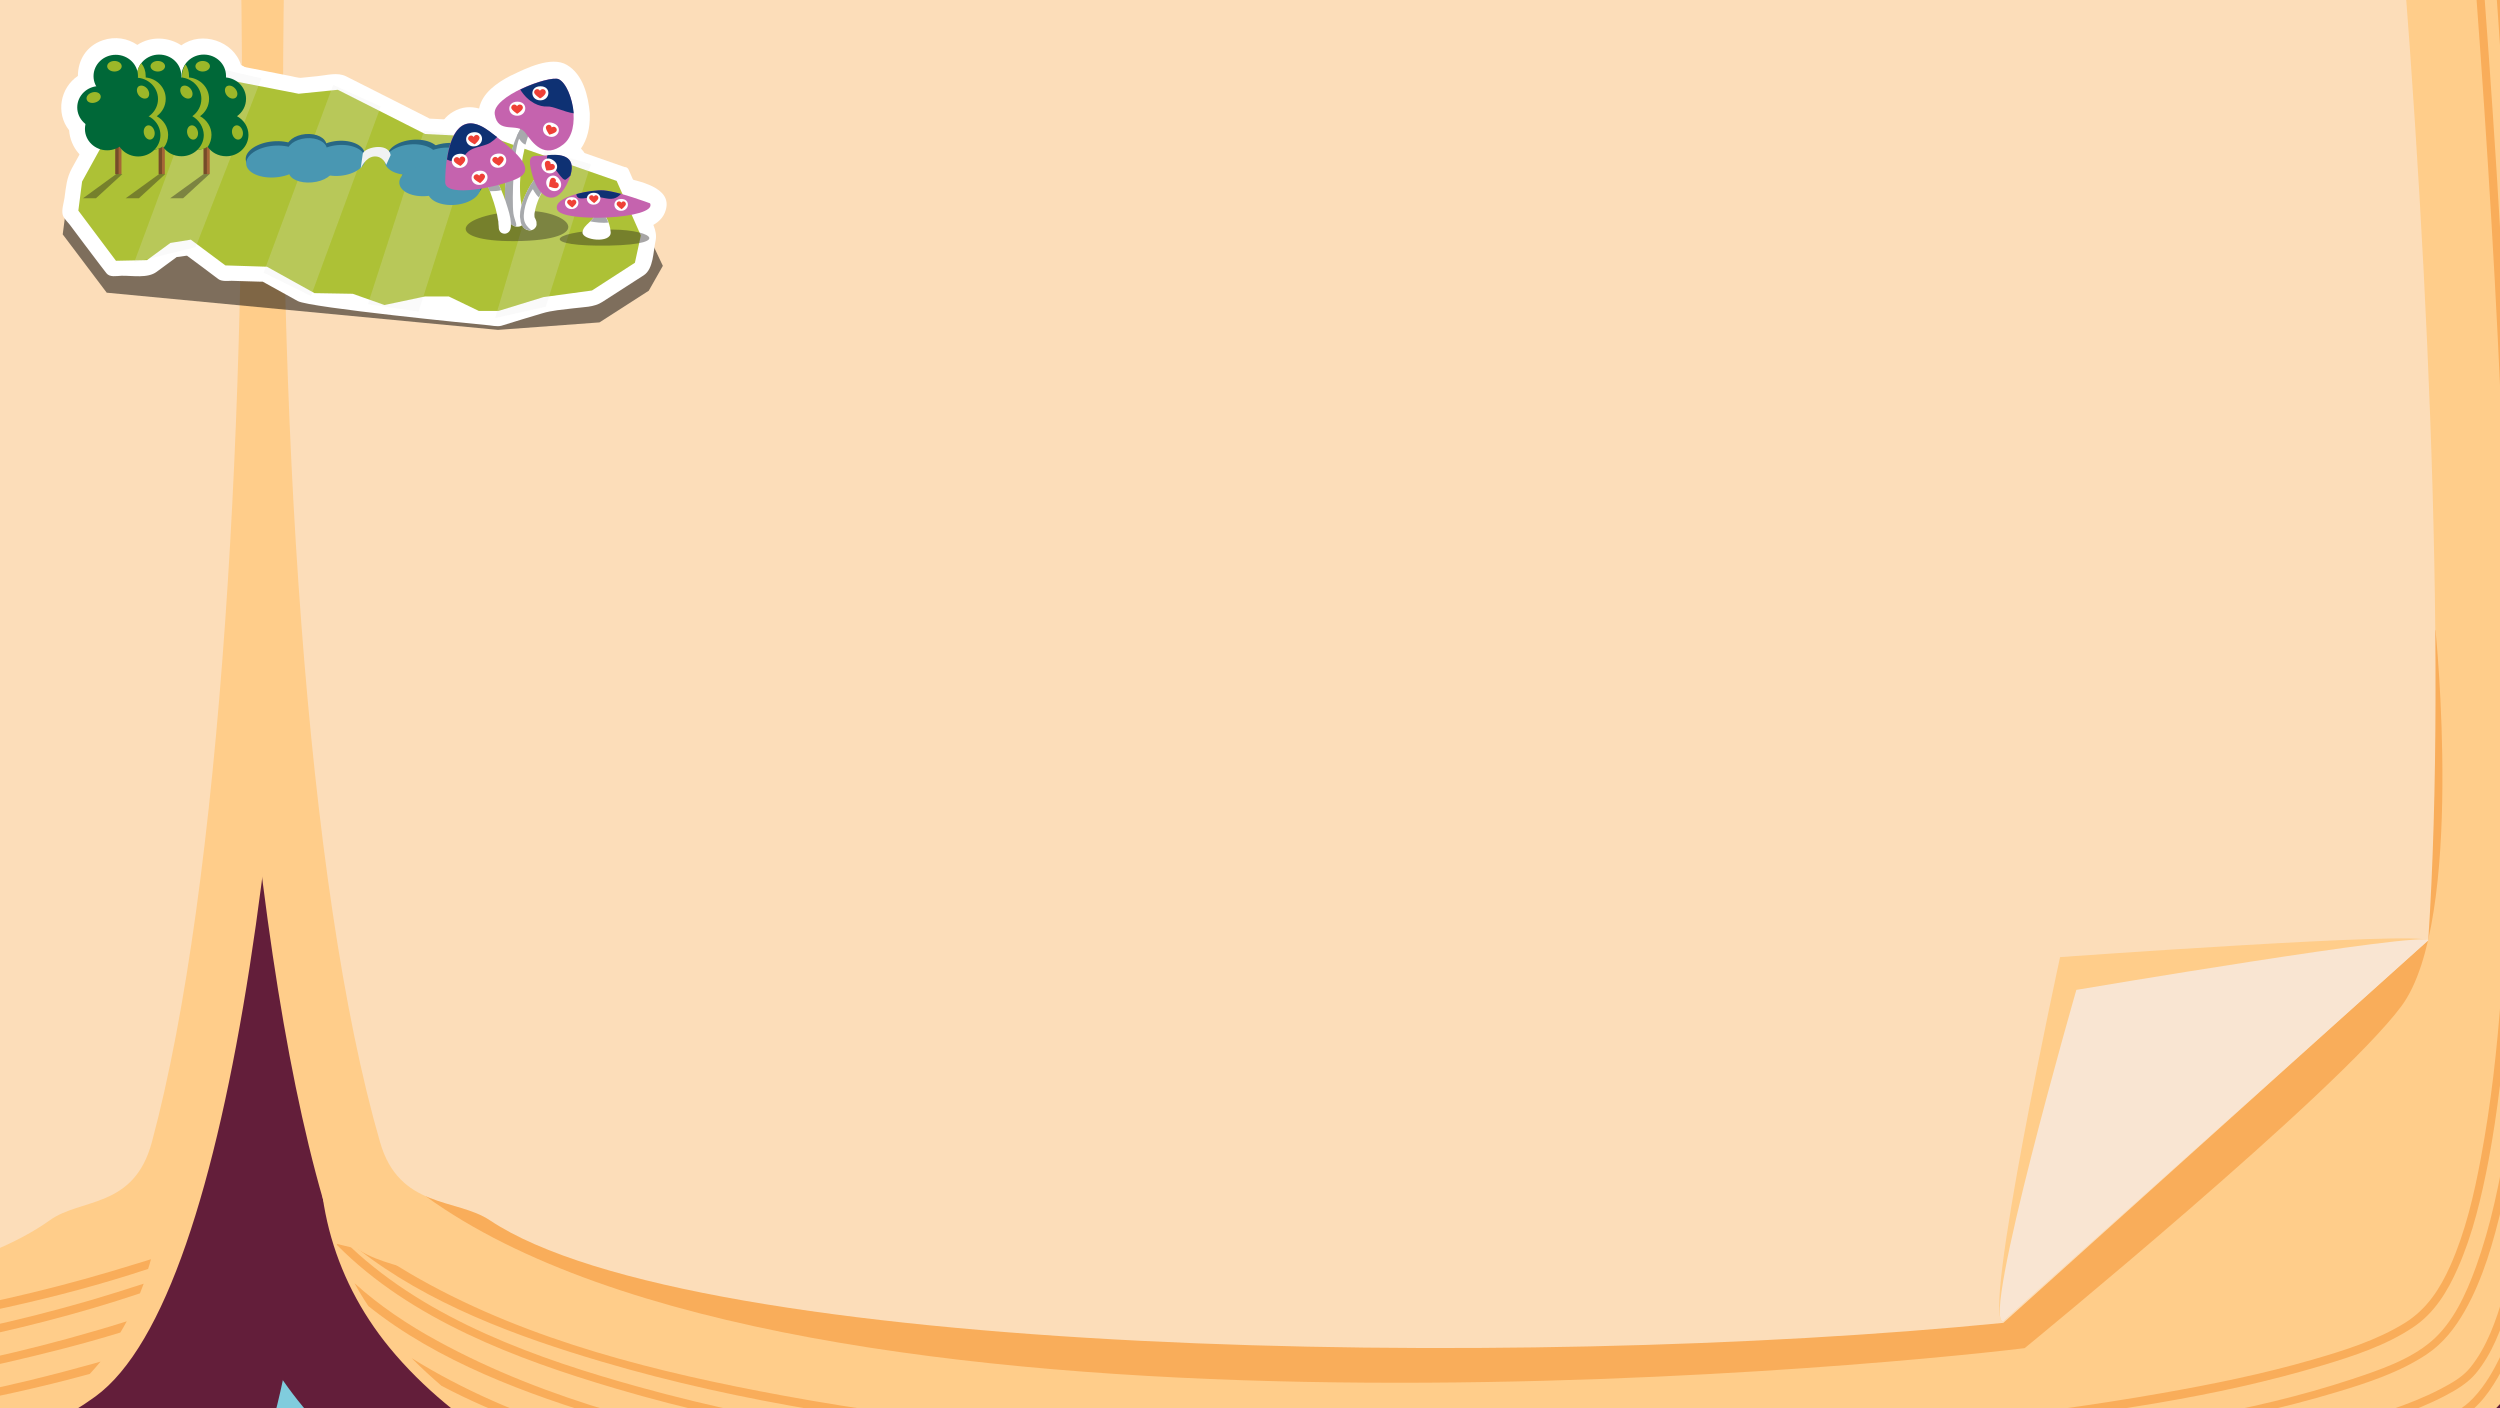<?xml version="1.0" encoding="utf-8"?>
<!-- Generator: Adobe Illustrator 18.0.0, SVG Export Plug-In . SVG Version: 6.00 Build 0)  -->
<!DOCTYPE svg PUBLIC "-//W3C//DTD SVG 1.1//EN" "http://www.w3.org/Graphics/SVG/1.1/DTD/svg11.dtd">
<svg version="1.1" id="Layer_1" xmlns="http://www.w3.org/2000/svg" xmlns:xlink="http://www.w3.org/1999/xlink" x="0px" y="0px"
	 viewBox="0 0 1136 640" enable-background="new 0 0 1136 640" xml:space="preserve">
<rect x="-23.6" y="-19.7" fill="#80CCDD" width="1183.3" height="679.5"/>
<g>
	<defs>
		<rect id="SVGID_7_" x="-33.1" y="-19.7" width="1202.3" height="679.5"/>
	</defs>
	<clipPath id="SVGID_2_">
		<use xlink:href="#SVGID_7_"  overflow="visible"/>
	</clipPath>
	<g clip-path="url(#SVGID_2_)">
		<path opacity="0.4" fill="#231F20" d="M1149.3-55.9c0.1-0.7,0.1-1.5,0.1-2.2c0-0.8,0-1.6-0.1-2.3c-0.8-17.8-5.7-34.5-14.3-50.1
			c-7-115.6-15.4-231.8-33.5-346.2c-4.2-26.5-7.3-57.3-20.3-81.3c-12.9-23.7-46.8-29.9-70.9-34.5c-93.2-17.8-187.4-31.4-281.6-42.4
			c-149-17.4-302.6-30.5-452.3-13.3c-40.9,4.7-81.8,11.7-120.8,25.3c-29,10.1-56.7,23.9-77.9,45.1C73.2-569,66.1-578.3,53.3-584
			c-16.3-7.1-33.7-11.1-51.2-14.4c-56.1-10.7-113.6-14.8-170.6-18c-144.1-8.1-290.3-7.2-434,8.3c-53.5,5.8-109.2,12.4-160.1,31.1
			c-16.5,6.1-33.6,13.6-46.2,26.3c-19.4,19.6-27.2,51.9-34.5,77.5c-13,45.5-21.8,92.2-29.7,138.7c-9.8,57.4-17.5,115.1-24.1,173
			c-45.2,11.1-89.3,48.4-102.9,91.9c-18,57.6,29.8,115.1,84.5,128.5c-6.4,117.9-8.8,237.5,7.1,354.7c5.4,39.6,13.1,80.5,31.5,116.5
			c11.4,22.3,28.9,37,51.3,47.5c51.3,24.1,109.6,33.5,165.2,41.5c76.6,11,153.9,16.6,231.1,19.6c79,3.1,158.1,3.1,237.1-0.1
			c63.1-2.6,126.8-6.8,189-17.9c18.4-3.3,37-7.2,54.5-14c8.6-3.4,16.3-7.1,23.5-13.1c10.5-8.8,16.9-22.8,21.3-37.3
			c59,61.8,149.4,92.2,230,110.7c121.4,27.9,247,27.5,370.7,19.3c60.7-4,121.3-10.9,181.2-21.6c47.7-8.6,95.4-19.8,140.4-37.8
			c31.9-12.8,64.9-29.1,86.3-57c17.4-22.6,22.3-54.4,26.6-81.7c11.7-73.4,13.4-148.5,14.3-222.7c1.1-94.2-1.5-188.5-5.8-282.6
			C1145.4-29.5,1148.7-42.2,1149.3-55.9z"/>
		<g>
			<g>
				<path fill="#631E3A" d="M1076-482.1c16.3,3.7,47.9,9.2,59.1,25.4c43.7,63.9,105.7,999.3,29.9,1119.2
					c-50.2,79.5-305.4,124-569.8,122.6c-236.5-1.2-488.7-82.3-493.6-236.8c-7-222.1,1.3-410.6,1.3-410.6s-85.6-513.6,30.6-614.2
					C312.4-631.4,1076-482.1,1076-482.1z"/>
				<g>
					<path fill="#F7941E" d="M1064.5-63.4c-46.7,32.8-47.3,114.5-33.6,163.7c6.7,24,18.2,44.5,45,48.3
						c29.5,4.2,128.3-45.5,128.3-117.9S1111.9-96.7,1064.5-63.4z"/>
				</g>
				<g>
					<path fill="#D37C1E" d="M1047.2-53c-41.9,29.4-42.4,102.7-30.1,146.9c6,21.5,16.3,39.9,40.3,43.3c26.4,3.8,115-40.8,115-105.8
						S1089.7-82.9,1047.2-53z"/>
				</g>
				<g>
					<path fill="#FFCD8A" d="M149.3,498.7c-57.8,322.3,914.4,281.3,996.1,123c35.7-69.2,12.7-950.2-26.7-1000.6
						c-39.3-50.4-161.7-72.3-161.7-72.3"/>
					<g>
						<path fill="#FFCD8A" d="M147.5,498.2c-7.3,41.4,2.9,81.8,29.6,114.3c30.1,36.5,74.3,59.7,117.6,76.6
							c56.4,22,116.4,34.3,176.3,42.5c67.2,9.2,135.2,12.6,203.1,12c66.6-0.6,133.3-5.2,199.3-14.4c55.7-7.8,111.5-18.7,164.8-36.9
							c20.4-7,40.5-15.1,59.4-25.6c14.3-7.9,28.4-17.4,39.3-29.7c7.6-8.6,12.2-17.6,14.6-28.7c3.4-15.5,5-31.5,6.3-47.3
							c4.7-53.4,5.8-107.2,6.5-160.8c1-71.5,0.5-143-0.8-214.5c-1.4-75.4-3.7-150.8-7.1-226.1c-2.9-65.3-6.6-130.6-12.3-195.7
							c-3.6-41-6.5-83.3-16.3-123.4c-1.2-5.1-2.6-10.1-4.7-14.9c-3.4-8-10.4-14.1-16.9-19.6c-30.2-25.6-70.9-39-108.4-49.4
							c-13.3-3.7-26.8-7-40.4-9.5c-2.3-0.4-3.4,3.2-1,3.6c25.4,4.6,50.5,11.7,74.8,20.2c20,7,39.7,15.6,57.6,26.9
							c8.3,5.2,16.1,11.2,22.9,18.3c2.6,2.7,5.2,5.4,7,8.7c5.2,9.9,7,22.2,9,33.1c3.7,19.9,6.1,40,8.3,60.1
							c6.5,59.4,10.3,119.1,13.6,178.7c4,73.8,6.8,147.7,8.7,221.5c1.9,74.1,3,148.2,2.8,222.3c-0.2,60.3-0.9,120.7-4.2,181
							c-1.1,20.7-2.6,41.3-5.1,61.9c-1.5,11.8-2.8,24.4-7.3,35.5c-4.8,11.9-15.9,22.1-26,29.8c-15.1,11.6-32.3,20.3-49.7,27.8
							c-48.1,20.8-100.2,32.7-151.6,41.9c-64.3,11.5-129.5,17.7-194.7,20.2c-68.5,2.7-137.2,1.2-205.5-5.5
							c-62.7-6.1-125.4-16.5-185.7-35.3c-47.7-14.9-96.2-35.4-133.7-69.3c-30.9-27.9-50.3-65.4-49-107.6c0.2-7.3,1.1-14.6,2.3-21.8
							C151.6,496.8,148,495.8,147.5,498.2L147.5,498.2z"/>
					</g>
				</g>
				<path fill="#631E3A" d="M98.8-486.2c39.3,58.8,94.9,1116.4,1.7,1178c-90.4,59.8-795.1,61.1-927.4-34.7s-35-1021.9,41.3-1118.4
					S60-544.1,98.8-486.2z"/>
				<g>
					<path fill="#F9AD5A" d="M1144.3,596.5c-5.3,13.8-11.3,30.4-22.4,40.7c-4.2,3.8-9.8,6.4-14.9,8.7c-15.9,7.1-33.2,11.5-50.1,15.5
						c-24.4,5.8-49.2,10.1-73.9,13.8c-65.6,9.9-131.9,15.5-198.2,18.8c-75.9,3.8-152,4.4-227.9,1c-72.1-3.2-144.4-9.8-215.3-24
						c-53-10.6-108.3-25-154.6-53.9c4.3,4.3,8.8,8.5,13.6,12.6c25.5,13.5,53.6,22.9,80.4,30.6c65.1,18.7,133,27.8,200.3,33.6
						c75.9,6.5,152.2,8.1,228.3,6.5c71.1-1.5,142.1-5.7,212.8-13.6c51.6-5.7,103.8-12.6,153.9-26.5c14.3-3.9,29.1-8.4,41.9-15.9
						c8.5-5,13.8-12.9,18.5-21.5c7.4-13.7,12.8-28.5,17.7-43.2c0.6-5.4,1.2-11.2,1.8-17.4C1152.5,573.8,1148.6,585.3,1144.3,596.5z"
						/>
					<path fill="#F9AD5A" d="M472.9,679.7c74.4,7.2,149.2,9.5,223.9,8.6c70.5-0.8,141-4.4,211.1-11.7c52.7-5.5,105.9-12.4,157.3-26
						c15.7-4.2,31.7-8.9,46.1-16.5c5-2.6,10.1-5.7,13.7-10c7.4-8.9,11.6-20.3,15-31.2c11.7-37.3,14.8-77.6,17.4-116.4
						c3.8-55.7,4.1-111.5,3.3-167.3c-1.7-120.9-9.9-241.7-18.1-362.3c-6.2-91.9-13-183.8-20.3-275.7c-0.9-11.4-1.8-22.8-2.7-34.2
						c-0.2-0.4-0.5-0.7-0.7-1c-1.1-1.4-2.2-2.8-3.4-4.1c4,49.3,7.8,98.6,11.5,147.9c8.2,110,15.9,220,22.3,330.1
						c6.9,118.9,12.1,238.6,5.1,357.6c-2.4,40.4-5.5,81.9-16.8,120.9c-3.3,11.5-7.5,23.6-15.1,33c-3.5,4.4-8.7,7.2-13.6,9.8
						c-14.7,7.6-31,12.3-46.9,16.4c-23.2,6.1-46.8,10.5-70.4,14.3C928,672.3,864,677.8,800.1,681.3c-74.2,4-148.7,4.7-223,1.7
						c-71.8-2.9-143.8-9.1-214.5-22c-56-10.2-113.7-24.2-164-51.8c-13.4-7.3-26.2-15.9-37.5-26.1c1.9,3.5,4,7,6.3,10.4
						c31.6,25.3,72.2,40.1,110.2,51.5C341,663.8,407.1,673.4,472.9,679.7z"/>
					<path fill="#F9AD5A" d="M279.6,630.9c64.1,19,131,28.5,197.5,34.7c74.6,6.9,149.7,8.9,224.6,7.7c69.8-1.2,139.7-5.2,209-13.2
						c50.6-5.8,102.1-12.8,151-27.5c14-4.2,28.7-9,41-17.2c7.5-5,12.9-12,17.3-19.7c8.4-14.8,13.1-31.7,17-48.1
						c11.9-51,14.6-104.4,15.8-156.6c1.1-45.6,0.2-91.3-1.1-136.9c-2.8-94-8.5-187.9-15.4-281.7c-6-81.5-13-162.9-20.7-244.2
						c-3.4-35.6-6.9-71.1-10.7-106.7c-1.3-1.2-2.7-2.3-4.1-3.5c3.1,28.9,6,57.7,8.8,86.6c7.5,77.7,14.4,155.5,20.4,233.4
						c7.2,93.8,13.3,187.8,16.8,281.8c1.7,43.9,2.7,87.8,2.7,131.7c0,55.1-1.7,110.6-10.3,165.2c-3.2,20-7.3,40.1-14.2,59.2
						c-4.4,12-10.2,25-20.1,33.5c-10,8.6-23.9,13.2-36.2,17.3c-46.9,15.5-97,22.4-145.8,28.4c-68.5,8.4-137.6,12.7-206.6,14.3
						c-75,1.8-150.1,0.1-224.9-6.1c-67.7-5.7-135.7-14.9-201.2-33.1c-45.8-12.7-95.3-30.2-130.7-63.4l-6.5-1.6
						c0.1,0.2,0.2,0.4,0.2,0.6C186.6,599.6,234.9,617.7,279.6,630.9z"/>
					<path fill="#F9AD5A" d="M470.8,653.4c74.6,6.9,149.7,8.9,224.6,7.7c69.8-1.2,139.7-5.2,209-13.2c50.6-5.8,102.1-12.8,151-27.5
						c14-4.2,28.7-9,41-17.2c9.7-6.4,15.8-16.4,20.4-26.9c6.9-15.6,10.8-32.4,14-49c4.2-22.4,6.7-45.1,8.5-67.8
						c4.8-58.8,4.9-118,3.9-177c-1.2-68.5-4.5-137.1-8.8-205.5c-4.3-67.4-9.6-134.7-15.6-202c-5-55.6-10.4-111.1-16.3-166.5
						c-3.5-32.6-7.1-65.2-10.9-97.7c-1.3-1-2.7-1.9-4.1-2.9c1.6,13.2,3.1,26.4,4.6,39.6c5.1,45.4,9.9,90.7,14.4,136.2
						c6.2,62.6,11.8,125.2,16.7,187.9c5.4,69.2,9.9,138.4,13,207.7c2.9,65.1,4.6,130.3,3.4,195.5c-1,50.5-3,101.7-12.3,151.5
						c-3.1,16.6-7,33.4-13.9,48.9c-4.6,10.4-10.7,19.7-20.4,25.8c-13,8.1-28.2,12.8-42.8,17c-22.2,6.4-44.9,11-67.6,15
						C920.2,644,857,649.9,794,653.6c-74.2,4.4-148.6,5.3-222.9,2.5c-72.2-2.7-144.5-8.9-215.6-22c-56.4-10.4-114.5-24.6-164.8-52.9
						c-6.4-3.6-12.6-7.4-18.6-11.6l-9.7-2.3c32,25.2,72.7,40.1,110.9,51.4C337.5,637.7,404.4,647.2,470.8,653.4z"/>
				</g>
				<path fill="#FFCD8A" d="M1060.1-442.4c39.3,54.2,126.6,983.5,33.4,1040.3c-90.4,55.1-761.7,72.9-893.9-15.3
					c-16.2-10.8-43.6-5.6-52.8-37.5c-71.9-248.6-54.9-919.7,12-997.8C235.1-541.7,1021.4-495.9,1060.1-442.4z"/>
				<path fill="#F9AD5A" d="M1106.7,286.4c0,0,13.5,131.7-15.5,170.8c-29,39.1-171.2,155.4-171.2,155.4
					c-76.1,9.3-555.7,54.5-726.4-68.9c-30.8-63.9-46.7-216-46.7-216"/>
				<path fill="#FFCD8A" d="M-785-439.5c-37.9,56.8-111.6,1012.9-21.9,1072.4c53.8,35.7,322.9,71.5,547.6,69
					c138.5-1.6,254.1-32,302.6-67.3c127.3-92.5,112.7-991.7,39.3-1084.9S-747.7-495.5-785-439.5z"/>
				<g>
					<path fill="#F9AD5A" d="M-163.6,653.5c-76,6.2-152.3,7.6-228.5,5.8c-70.7-1.6-141.4-6-211.6-14.1
						c-50.8-5.8-102.3-12.7-151.6-26.9c-13.4-3.9-27.5-8.2-39.2-16c-10.3-6.9-15.9-20.3-20.7-31.3c-4.9-11.2-9.1-22.8-12.9-34.5
						c0.7,6.5,1.5,12.5,2.4,18.2c0.7,1.9,1.4,3.7,2.1,5.6c5.4,14,11.3,29.3,21.5,40.5c4.1,4.5,9.9,7.5,15.4,10.1
						c15.2,7.2,31.8,11.7,48.1,15.7c23.8,5.9,48,10.2,72.2,14c64.5,10.1,129.7,15.8,194.9,19.4c75.7,4.2,151.7,5,227.5,2.1
						c72.3-2.8,144.8-9,216-22.3c22.8-4.3,46-9.2,68.8-15.5c1.7-1.8,3.3-3.7,4.9-5.6c-2.3,0.7-4.5,1.3-6.8,1.9
						C-27,639-95.6,647.9-163.6,653.5z"/>
					<path fill="#F9AD5A" d="M-154,639.2c-74.2,6.9-148.9,9.1-223.5,8.1c-70.1-0.9-140.2-4.7-209.8-12.1
						c-52.2-5.5-104.9-12.5-155.7-26.3c-15.1-4.1-30.6-8.8-44.3-16.5c-5.8-3.2-10.2-6.9-13.8-12.5c-7.1-11-10.9-24-14.2-36.6
						c-10.5-40.9-13.2-83.9-15.4-126c-2.9-57.2-2.8-114.6-1.5-171.8c2.8-127.1,11.8-254.1,19.2-381.1c0.3-4.6,0.5-9.1,0.8-13.7
						c-14.7,173-25.3,393-23,551.2c1.4,35.3,3.9,70.6,9.1,105.6c2.5,16.8,5.7,33.6,10.9,49.8c3.4,10.7,7.8,21.7,15.2,30.3
						c7.9,9.3,22.6,14,33.6,18c44.1,15.7,91.7,22.4,137.8,28.5c66.7,8.8,134,13.5,201.2,15.8c74.6,2.5,149.4,1.8,223.9-3
						c69-4.5,138.2-12.3,205.6-27.6c17.4-4,35.1-8.4,52.6-13.8c1-1.7,2-3.4,2.9-5.1c-5,1.6-10,3.1-14.9,4.5
						C-21.2,623.6-87.8,633.1-154,639.2z"/>
					<path fill="#F9AD5A" d="M-157.8,625.1c-74.4,6.7-149.3,8.5-223.9,7.1c-69.4-1.3-138.7-5.4-207.7-13.4
						c-50.1-5.8-101.1-12.8-149.4-27.7c-13.5-4.2-27.7-8.9-39.3-17.2c-8.5-6.1-13.9-15.6-18.2-24.9c-7.9-17-12.2-35.8-15.8-54.1
						c-10.6-54.5-12.6-110.7-13-166c-0.3-47,0.5-94,2-140.9c3-97.5,8.6-195,15.5-292.4c5.2-74,11.1-147.9,17.8-221.8
						c1.5-16.4,3-32.9,4.6-49.3c-3,15.7-6,34.8-9,56.9c-1.2,13.2-2.3,26.4-3.5,39.6c-7.2,83.5-13.5,167.1-18.7,250.8
						c-6.1,97.9-10.9,195.9-12.2,294c-0.7,53.4-0.6,106.9,3.8,160.1c2,24.3,4.9,48.6,9.6,72.5c3.5,17.9,8.1,35.8,15.7,52.4
						c4.4,9.6,10.1,19.1,18.6,25.6c4.7,3.6,10.1,6.4,15.5,8.8c16.3,7.4,33.9,12.2,51.2,16.4c54,13.1,109.7,19.9,165,25.1
						c71.3,6.7,143,9.7,214.6,9.6c74.1-0.1,148.4-3.5,222-12.2c59.4-7.1,119.3-17.3,176.2-36.4c0.6-1.5,1.1-2.9,1.7-4.4
						c-8.2,2.7-16.3,5.2-24.4,7.6C-23.7,609.7-91,619.1-157.8,625.1z"/>
					<path fill="#F9AD5A" d="M50.2,577.8c-62.9,18.7-128.5,28.2-193.8,34.4c-73,6.9-146.4,9.1-219.6,8.1
						c-68.8-0.9-137.7-4.7-206.2-12.1c-51.3-5.5-103.2-12.5-153.1-26.3c-14.9-4.1-30.2-8.8-43.8-16.5c-9.9-5.6-16.3-13.7-21.3-23.8
						c-7.1-14.5-11-30.6-14.1-46.3c-4.3-21.6-6.6-43.6-8.3-65.5c-4.4-57.2-4.1-114.7-2.5-172c1.8-67,5.8-133.8,10.9-200.6
						c5-66.1,11.1-132.1,17.8-198.1c5.6-54.8,11.8-109.6,18.4-164.3c4-33.1,8.2-66.3,12.6-99.4c0.7-5,1.4-10.1,2.1-15.2
						c0.3-2.3-3.3-3.4-3.6-1c-2.4,17.1-4.6,34.2-6.8,51.3c-5.7,44.2-11,88.5-16,132.8c-6.9,61.1-13.3,122.3-19,183.6
						c-6.2,67.6-11.6,135.3-15.5,203.1c-3.7,63.7-6.1,127.6-5.6,191.5c0.4,49.5,2,99.7,10.7,148.5c2.9,16.6,6.8,33.2,13.4,48.7
						c4.5,10.5,10.5,20.4,20,27c11.6,8.1,25.8,12.7,39.1,16.9c20.7,6.4,41.9,11,63.2,15c58.9,11,118.8,17.1,178.5,21.3
						c71.9,5,144.1,6.6,216.2,4.8c71.4-1.7,142.9-6.7,213.5-17.6c43.7-6.7,87.7-15.5,129.9-29.5c0.5-1.5,0.9-2.9,1.3-4.4
						C62.6,574,56.4,576,50.2,577.8z"/>
				</g>
			</g>
			<path fill="#FCDDB9" d="M1035.9-414.3c28.8,39.8,85,577.4,67.5,841.5L910.3,601.1c-221.3,22-594.9,15.3-687.7-46.6
				c-15.3-10.2-41.2-5.2-49.9-35.5c-68-235-51.9-869.3,11.3-943.1C256.1-508.1,999.2-464.8,1035.9-414.3z"/>
			<path fill="#FCDDB9" d="M-733.2-414.3c-34.5,51.2-111.2,929.6-29.4,983.3c79.4,52,669,68.9,785.2-14.5
				c14.2-10.2,38.3-5.2,46.4-35.5c63.2-235,48.3-869.3-10.5-943.1C-8.5-508.1-699.2-464.8-733.2-414.3z"/>
			<path fill="#FFCD8A" d="M936.1,434.9c0,0-36.2,166.5-25.8,165.5l192.4-173.1C1100.7,423.1,936.1,434.9,936.1,434.9z"/>
			<path fill="#F9E5D2" d="M943.5,449.8c0,0-43.6,151.6-33.2,150.6l193.1-173.1C1101.5,423.1,943.5,449.8,943.5,449.8z"/>
		</g>
	</g>
</g>
<g>
	<g>
		<path fill="#E6E7E8" stroke="#E6E7E8" stroke-miterlimit="10" d="M293.9,106.6c0-3.3-2.7-6-6-6c-0.5,0-0.9,0.1-1.3,0.1
			c-0.2-5.5-4.7-10-10.3-10c-5.7,0-10.3,4.6-10.3,10.3c0,0.1,0,0.3,0,0.4c-0.9-0.6-2-0.9-3.1-0.9c-1.1,0-2.1,0.3-3,0.8
			c0-0.1,0-0.2,0-0.3c0-5.7-4.6-10.3-10.3-10.3c-0.9,0-1.7,0.1-2.6,0.3c-1.8-7.2-8.2-12.5-15.9-12.5c-7.7,0-14.1,5.3-15.9,12.4
			c-0.8-0.2-1.6-0.3-2.4-0.3c-5.6,0-10.2,4.5-10.3,10.1c-0.6-0.2-1.2-0.3-1.8-0.3c-3.3,0-6,2.7-6,6c0,3,2.2,5.4,5,5.9v0.1h88.4v0
			C291.3,112.4,293.9,109.8,293.9,106.6z"/>
	</g>
	<g>
		<path fill="#E6E7E8" stroke="#E6E7E8" stroke-miterlimit="10" d="M131.9,86.3c0-3.3-2.7-6-6-6c-0.5,0-0.9,0.1-1.3,0.1
			c-0.2-5.5-4.7-10-10.3-10c-5.7,0-10.3,4.6-10.3,10.3c0,0.1,0,0.3,0,0.4c-0.9-0.6-2-0.9-3.1-0.9c-1.1,0-2.1,0.3-3,0.8
			c0-0.1,0-0.2,0-0.3c0-5.7-4.6-10.3-10.3-10.3c-0.9,0-1.7,0.1-2.6,0.3c-1.8-7.2-8.2-12.5-15.9-12.5c-7.7,0-14.1,5.3-15.9,12.4
			c-0.8-0.2-1.6-0.3-2.4-0.3c-5.6,0-10.2,4.5-10.3,10.1c-0.6-0.2-1.2-0.3-1.8-0.3c-3.3,0-6,2.7-6,6c0,3,2.2,5.4,5,5.9v0.1h88.4v0
			C129.4,92.1,131.9,89.5,131.9,86.3z"/>
	</g>
	<path fill="#FFFFFF" d="M282.9,80.5c-5.5-1.4-10.7-1.6-16-0.9c0.4-2.1,0.4-4.1,0.1-6.3c-0.3-2.2-1.4-4.2-3-5.8
		c2.9-4.2,4.1-9.5,4-15c0-0.3,0-0.6,0-1c-0.7-8-3-17.6-10.4-22c-7.1-4.2-18.7,1.6-25.1,4.7c0,0,0,0-0.1,0
		c-6.7,3.4-13.3,8.1-14.7,15.1c-3.8-1-7.7-0.9-11.8,1.5c-6.7,3.8-9.2,12.7-10.3,19.7c-0.1,0.8-0.2,1.5-0.1,2.2
		c0-0.1-0.1-0.1-0.1-0.2c-0.9,7-2.3,16,5.4,19.7c4.8,2.3,10.6,2.2,16,1.4c0.9,3,1.7,6,2.2,9.1c0,0,0,0,0,0c0,0.2,0,0.4,0,0.6
		c0,0.1,0,0.2,0,0.3c0,0.4,0,0.8,0.1,1.1c0,0.4,0.1,0.7,0.2,1.1c0,0.1,0,0.1,0,0.2c0.3,1.1,0.8,2,1.5,2.9c1.4,2.7,3.7,4.6,7.6,4.8
		c3.2,0.2,5.7-0.9,7.5-2.7c1.5,0.7,3.2,1.1,5.1,1c0.7-0.1,1.4-0.2,2-0.5c0,0.1,0,0.1,0,0.2c4-1.5,7.2-4.5,7.8-8.5
		c1.8,1.1,3.9,1.8,6.1,2.2c-0.2,4.9,4.1,8.4,8.5,10c4.5,1.7,9.7,1,14-0.9c3.8-1.7,5.1-5.2,5.1-8.9c7.7-0.9,16-3.1,18-10.1
		C305.7,85,290,82.3,282.9,80.5z"/>
	<g>
		<g>
			<polygon opacity="0.5" points="285.6,87.8 225.3,66.8 194.9,65.3 154.1,44.7 135.4,46.6 92.8,38.3 62.7,45.5 46,62.5 30.6,90.3 
				28.5,106.5 48.5,133 226.3,149.9 272.4,146.5 294.8,132.1 301.2,120.8 			"/>
			<path fill="#FFFFFF" d="M117.6,52.4c3.9-8.2,0.3-18.8-8.1-22.9c-3.4-10.9-17.8-15.6-27.1-8.9c-5.8-3.8-13.8-4.3-20-0.2
				c-4.4-3-10.1-4-15.7-2.1c-7.6,2.6-11.3,9.2-11.3,16.2c-8,5.4-10.2,16.8-4,24.7c0.6,7.9,6.1,14.3,13.5,16c0,0.1,0,0.2,0,0.3
				c-3.7,2.7-7.3,5.3-11,8c-5.8,4.2-4.2,14,3.8,14c2,0,4,0,5.9,0c3,0,5-1.9,7-3.8l0,0c1.1,2.2,3.2,3.8,6.5,3.8c2,0,4,0,5.9,0
				c3,0,5-1.9,7-3.8c0.2-0.1,0.3-0.3,0.5-0.4c1,2.4,3.2,4.2,6.7,4.2c4.1,0,8.2,0.6,11.5-2.4c3-2.7,5.9-5.4,8.9-8.1
				c2.8-2.5,5-4.5,5.1-8.6c4.9,0.1,9.8-1.8,13.4-5.8C121.6,66.6,121.4,58.6,117.6,52.4z"/>
			<path fill="#FFFFFF" d="M293.8,95.7c-2.7-6.2-5.4-12.3-8.1-18.5c-0.4-1-1.2-1.3-1.9-1.3c-10.5-3.7-21-7.3-31.5-11
				c-6.8-2.4-13.7-4.8-20.5-7.1c-2.6-0.9-5.4-2.3-8.1-2.5c-6.8-0.3-13.7-0.7-20.5-1c-2.7-0.1-5.3-0.3-8-0.4c0,0,0,0,0,0
				c-0.6-0.3-1.2-0.6-1.7-0.9c-12.1-6.1-24.1-12.2-36.2-18.3c-4-2-8.7-0.5-13-0.1c-2.6,0.3-5.2,0.5-7.9,0.8c0.5-0.1-0.3,0-0.7-0.1
				c-1.1-0.2-2.3-0.4-3.4-0.7c-12.4-2.4-24.8-4.9-37.3-7.3c-1.4-0.3-3,0.4-4.3,0.7c-3.6,0.9-7.3,1.7-10.9,2.6
				c-3.6,0.9-7.2,1.7-10.8,2.6c-1.7,0.4-4,0.5-5.6,1.5c-1.6,0.9-2.9,2.8-4.2,4.1c-2.8,2.9-5.7,5.7-8.5,8.6c-3.1,3.1-5,5.5-7.1,9.3
				c-3.6,6.6-7.3,13.2-10.9,19.7C30.2,81,30,85,29.3,90c-0.3,2.1-1.4,5.4-0.8,7.6c0.4,1.6,2.2,3.2,3.2,4.5
				c4.6,6.1,9.1,12.2,13.7,18.2c1,1.3,2,2.6,3,3.9c1.5,1.9,4.6,1.2,6.8,1.1c4.9-0.1,11.9,1.3,16-1.8c2.8-2,5.5-4.1,8.3-6.1
				c1.3-0.9,0.2-0.5,1.8-0.7c0.9-0.1,1.8-0.3,2.7-0.4c0.4-0.1,0.7-0.1,1-0.1c4.7,3.5,9.5,7,14.2,10.6c1.6,1.2,4.3,0.8,6.1,0.8
				c4.4,0.1,8.8,0.3,13.3,0.4c0.3,0,0.6,0,0.8,0c1.3,0.7,2.5,1.4,3.8,2.1c4,2.2,8.1,4.5,12.1,6.7c5.4,3,82.1,10.6,85.7,10.9
				c2,0.1,4.9,0.9,6.9,0.3c6.1-1.9,12.3-3.8,18.4-5.6c4.6-1.4,9.4-1.7,14.2-2.3c4.4-0.6,9.4-0.4,13.2-2.9c6.3-4,12.6-8.1,18.8-12.1
				c4.5-2.9,4.3-10.9,5.4-15.7C298.9,104.5,295.8,100.3,293.8,95.7z M85.2,116.3C85.8,116.3,85.6,116.4,85.2,116.3L85.2,116.3z"/>
			<polygon fill="#ADC136" points="66.8,41.1 94.2,34.5 135.7,42.6 153.5,40.8 193.2,60.9 223.4,62.4 280.2,82.2 291.2,107 
				288.5,119.4 269,132 247,135 226.5,141.3 217.6,141.3 203.9,134.7 193.2,134.7 174.7,138.6 160.3,133.5 142.9,133.2 121.3,121.2 
				102.4,120.6 86.7,108.9 77.4,110.4 66.8,118.2 52.7,118.5 35.6,95.7 37.3,82.5 51.7,56.4 			"/>
			<polygon opacity="0.2" fill="#E6E7E8" points="192.7,59.4 167.2,138.2 190.2,141.6 215.5,62.1 			"/>
			<polygon opacity="0.2" fill="#E6E7E8" points="247.6,68.6 225,144.5 248,139.4 268.5,74.6 			"/>
			<polygon opacity="0.2" fill="#E6E7E8" points="94.1,29.9 61,119.2 88.9,112.3 118.8,35.6 			"/>
			<polygon opacity="0.2" fill="#E6E7E8" points="151.4,38.6 119.8,123.9 141.3,134.5 173,48.4 			"/>
		</g>
		<g>
			<g>
				
					<ellipse transform="matrix(0.996 -9.024590e-02 9.024590e-02 0.996 -5.939 11.54)" fill="#286784" cx="124.6" cy="71.4" rx="13" ry="7.2"/>
				
					<ellipse transform="matrix(0.996 -9.024590e-02 9.024590e-02 0.996 -6.233 13.043)" fill="#286784" cx="141.1" cy="75.4" rx="10.1" ry="5.5"/>
				
					<ellipse transform="matrix(0.996 -9.024590e-02 9.024590e-02 0.996 -5.441 12.844)" fill="#286784" cx="139.3" cy="66.6" rx="9.1" ry="5.7"/>
				
					<ellipse transform="matrix(0.996 -9.024590e-02 9.024590e-02 0.996 -5.78 14.168)" fill="#286784" cx="153.8" cy="71" rx="12" ry="7"/>
			</g>
			<g>
				
					<ellipse transform="matrix(0.996 -9.024590e-02 9.024590e-02 0.996 -6.113 11.564)" fill="#4997B2" cx="124.8" cy="73.4" rx="13" ry="7.2"/>
				
					<ellipse transform="matrix(0.996 -9.024590e-02 9.024590e-02 0.996 -6.407 13.067)" fill="#4997B2" cx="141.3" cy="77.4" rx="10.1" ry="5.5"/>
				
					<ellipse transform="matrix(0.996 -9.024590e-02 9.024590e-02 0.996 -5.615 12.867)" fill="#4997B2" cx="139.5" cy="68.5" rx="9.1" ry="5.7"/>
				
					<ellipse transform="matrix(0.996 -9.024590e-02 9.024590e-02 0.996 -5.955 14.192)" fill="#4997B2" cx="154" cy="72.9" rx="12" ry="7"/>
			</g>
		</g>
		<g>
			<g>
				
					<ellipse transform="matrix(0.996 -9.024590e-02 9.024590e-02 0.996 -5.59 17.247)" fill="#286784" cx="187.9" cy="70.4" rx="12" ry="6.9"/>
				
					<ellipse transform="matrix(0.996 -9.024590e-02 9.024590e-02 0.996 -5.663 18.638)" fill="#286784" cx="203.3" cy="71.9" rx="12" ry="6.9"/>
				
					<ellipse transform="matrix(0.996 -9.024590e-02 9.024590e-02 0.996 -6.445 17.887)" fill="#286784" cx="194.6" cy="80.2" rx="12" ry="6.9"/>
				
					<ellipse transform="matrix(0.996 -9.024590e-02 9.024590e-02 0.996 -6.753 19.067)" fill="#286784" cx="207.5" cy="84.2" rx="12" ry="6.9"/>
			</g>
			<g>
				
					<ellipse transform="matrix(0.996 -9.024590e-02 9.024590e-02 0.996 -5.778 17.152)" fill="#4997B2" cx="186.8" cy="72.5" rx="12" ry="6.9"/>
				
					<ellipse transform="matrix(0.996 -9.024590e-02 9.024590e-02 0.996 -5.851 18.543)" fill="#4997B2" cx="202.1" cy="74" rx="12" ry="6.9"/>
				
					<ellipse transform="matrix(0.996 -9.024590e-02 9.024590e-02 0.996 -6.633 17.791)" fill="#4997B2" cx="193.4" cy="82.2" rx="12" ry="6.9"/>
				
					<ellipse transform="matrix(0.996 -9.024590e-02 9.024590e-02 0.996 -6.941 18.972)" fill="#4997B2" cx="206.3" cy="86.2" rx="12" ry="6.9"/>
			</g>
		</g>
		<path fill="#F1F2F2" d="M164.8,70.1c0-2.9,11.6-5.9,12.7,0.4c-1,2.3-2,4.4-2,4.4s-1.4-4.1-5.5-3.8c-4.1,0.4-6.1,5.5-6.1,5.5
			L164.8,70.1z"/>
	</g>
	<g>
		<g>
			<g>
				<path opacity="0.4" fill="#231F20" d="M235,95.9c-30,2.2-33.1,14.7,2.2,13.6S257.5,94.2,235,95.9z"/>
				<path opacity="0.4" fill="#231F20" d="M274.8,104.4c-26.3,1.2-28.9,7.7,1.9,7.2C307.5,111,294.4,103.5,274.8,104.4z"/>
				<path fill="#FFFFFF" d="M245.9,49.2c-0.4-0.7-1.4-1-2.2-0.6c-2.2,1.4-3.7,3.6-5,5.8c-1.4,2.4-2.8,4.9-3.8,7.5
					c-2.2,5.2-3.6,10.7-4.5,16.2c-0.6,3.8-1,7.6-0.9,11.4c0,2.1,0.3,4.1,0.6,6.2c0.1,0.9,0.3,1.7,0.6,2.5c0.1,0.4,0.2,0.8,0.4,1.2
					c0.1,0.2,0.1,0.3,0.2,0.5c0.2,0.8,0.6,1.4,1.1,2c1.1,1.2,3.3,1.5,4.6,0.6c0.8-0.5,1.6-1.3,1.8-2.3c0.1-0.8,0.2-1.7-0.2-2.4
					c-0.1-0.1-0.1-0.3-0.2-0.4c-0.1-0.3-0.3-0.5-0.4-0.8c-0.7-1.8-1.1-3.8-1.4-5.7c-0.6-5.3-0.3-10.8,0.4-16.1
					c0.6-4.7,1.7-9.2,3.3-13.7c0.2-0.5,0.4-1.1,0.6-1.6c0.1-0.3,0.2-0.5,0.3-0.8c0,0,0,0,0-0.1c0-0.1,0.1-0.2,0.1-0.3
					c0.4-0.9,0.8-1.8,1.2-2.7c0.4-0.9,0.9-1.8,1.5-2.7c0.1-0.2,0.3-0.4,0.4-0.6c0,0,0.1-0.1,0.1-0.1c-0.1,0.1,0.1-0.2,0.2-0.2
					c0.3-0.4,0.7-0.7,1.1-1.1C246.2,50.6,246.2,49.7,245.9,49.2z"/>
				<path fill="#A7A9AC" d="M230.1,95.8c0.1,0.9,0.3,1.7,0.6,2.5c0.1,0.4,0.2,0.8,0.4,1.2c0.1,0.2,0.1,0.3,0.2,0.5
					c0.2,0.8,0.6,1.4,1.1,2c0.1,0.1,0.2,0.2,0.3,0.2c0.2,0,0.3,0.1,0.4,0.3l0,0c0.2,0.1,0.4,0.2,0.7,0.3l0,0
					c1.9,0.3-0.1-2.7-0.5-5.8c-0.8-5.9,0.1-31,3.1-34.9c0,0,0.5-2.3,0.6-4.5c-0.1,0.2-0.2,0.3-0.3,0.5c0,0,0,0,0,0
					c-0.1,0.1-0.2,0.3-0.2,0.5c0,0,0,0.1,0,0.1c-0.1,0.1-0.1,0.3-0.2,0.4c0,0,0,0.1-0.1,0.1c-0.1,0.1-0.1,0.3-0.2,0.4
					c0,0,0,0.1-0.1,0.1c-0.1,0.1-0.1,0.2-0.2,0.4c0,0.1,0,0.1-0.1,0.2c-0.1,0.1-0.1,0.2-0.2,0.3c0,0.1,0,0.1-0.1,0.2
					c-0.1,0.1-0.1,0.2-0.2,0.4c0,0.1,0,0.1-0.1,0.2c-0.1,0.2-0.1,0.3-0.2,0.5c-2.2,5.2-3.6,10.7-4.5,16.2c-0.6,3.8-1,7.6-0.9,11.4
					C229.5,91.7,229.7,93.7,230.1,95.8z"/>
				<path fill="#A7A9AC" d="M237.4,56.8c-0.9,1.6-1.7,3.2-2.4,4.8c0.9,1.7,2.4,3.8,3.8,4.1c0.4-1.5,0.9-3,1.4-4.5
					c0.2-0.5,0.4-1.1,0.6-1.6c0.1-0.2,0.2-0.5,0.3-0.7L237.4,56.8z"/>
				<g>
					<path fill="#FFFFFF" d="M253.1,75c-1.2-0.8-3.2,0-4.3,0.7c-1.1,0.6-2.2,1.4-3.1,2.4c-1.8,1.8-3.3,3.9-4.6,6
						c-0.9,1.5-1.7,3-2.4,4.6c-0.9,2.1-1.7,4.1-2.1,6.4c-0.2,0.8-0.3,1.6-0.3,2.5c-0.1,0.8,0,1.7,0.2,2.5c0.3,1.9,1.4,4.1,3.4,4.5
						c0.8,0.2,1.6,0.1,2.4-0.3c0.9-0.5,1.7-1.6,1.5-2.7c0-0.3,0-0.8-0.1-1.1c-0.1-0.3-0.3-0.7-0.4-1c-0.1-0.3-0.3-0.5-0.4-0.7
						c0.1,0.3,0.2,0.5,0.3,0.8c-0.2-0.5-0.3-1-0.4-1.5c0,0.3,0.1,0.6,0.1,0.9c-0.1-1-0.1-2,0.1-2.9c0,0.3-0.1,0.6-0.1,0.9
						c0.3-2.4,1.1-4.7,2-6.9c-0.1,0.2-0.2,0.5-0.3,0.7c1-2.4,2.3-4.7,3.7-6.9c0.2-0.3,0.4-0.6,0.6-0.9c0.1-0.2,0.2-0.3,0.3-0.5
						c0.4-0.6-0.3,0.4,0,0c0.5-0.6,1-1.2,1.5-1.8c0.5-0.6,1.1-1,1.6-1.6c0.6-0.7,1.4-1.1,1.6-2C254,76.1,253.7,75.4,253.1,75
						L253.1,75z"/>
				</g>
				<path fill="#A7A9AC" d="M243.7,80.3c-0.9,1.2-1.8,2.5-2.6,3.7c0,0,0,0,0,0c1,2,2.3,4.5,3.8,5.7c0.6-1.3,1.2-2.5,1.9-3.7
					C245.8,84.1,244.6,81.9,243.7,80.3z"/>
				<g>
					<path fill="#FFFFFF" d="M217.3,75.5c0.2,0.2-0.3-0.3-0.1-0.1C217.2,75.4,217.3,75.5,217.3,75.5C217.5,75.8,217,75.2,217.3,75.5
						c0,0,0,0.1,0.1,0.1c0.1,0.1,0.2,0.2,0.3,0.3c-0.2-0.3-0.3-0.4-0.2-0.2c0,0,0.1,0.1,0.1,0.1c0.1,0.1,0.1,0.2,0.2,0.2
						c0.1,0.2,0.3,0.4,0.4,0.6c0.6,1.1,1.2,2.3,1.7,3.4c0.3,0.7,0.7,1.4,1,2.2c0,0.1,0.1,0.2,0.1,0.3c0.2,0.4-0.2-0.6-0.1-0.2
						c0.1,0.2,0.2,0.4,0.2,0.6c0.2,0.4,0.3,0.8,0.5,1.3c0.7,1.7,1.3,3.5,1.9,5.2c1.3,3.6,2.4,7.4,2.9,11.2c0-0.3-0.1-0.5-0.1-0.8
						c0.1,0.6,0.2,1.1,0.2,1.7c0-0.3-0.1-0.5-0.1-0.8c0.1,1.1,0.2,2.2,0.3,3.2c0-0.2-0.1-0.5-0.1-0.7c0,0.1,0,0.2,0,0.3
						c0.1,1.2,0.7,2.3,2,2.6c1.4,0.4,2.9-0.5,3.3-1.9c0.5-1.6,0.2-3.4,0-5c-0.3-1.6-0.7-3.2-1.2-4.7c-1.1-3.7-2.5-7.4-4.2-10.9
						c-1.2-2.5-2.4-4.9-4-7.2c-0.6-0.9-1.3-1.7-2.1-2.5c-0.1-0.1-0.3-0.2-0.4-0.3c-0.1-0.1-0.3-0.2-0.4-0.3c0.6,0.5,0.1,0-0.1-0.1
						c-0.1,0-0.1-0.1-0.2-0.1c-0.5-0.2-0.9-0.4-1.4-0.4C216.5,72.8,216.2,74.8,217.3,75.5L217.3,75.5z"/>
				</g>
				<path fill="#C563AE" d="M253.9,36c5.9,2.9,10.7,22.8,2.1,29.6c-8.6,6.8-13.8-0.4-17.3-5.3s-12.5,1-13.9-8.4
					C223.6,43.7,249.8,34,253.9,36z"/>
				<path fill="#A7A9AC" d="M226.5,83.7c-0.8-1.7-1.7-3.4-2.6-5.1l-3,4.1c0,0.1,0.1,0.2,0.1,0.3c0.2,0.4,0.3,0.8,0.5,1.3
					c0.3,0.9,0.7,1.7,1,2.6c2,0,3.9-0.1,5.2-0.5C227.4,85.5,227,84.6,226.5,83.7z"/>
				<path fill="#C563AE" d="M202.3,82.8c0-15.2,4.3-34.8,19.8-23.3s20.8,17.9,13,21.6C227.4,84.8,202.3,90.2,202.3,82.8z"/>
				<path fill="#C563AE" d="M247.4,70.7c5.4-0.6,16.1-1.5,11.1,11c-5.1,12.5-13.2,9.5-16.5-1.8S242.7,71.3,247.4,70.7z"/>
			</g>
			<path fill="#FFFFFF" d="M270.7,96.4c-0.6,4.3-5.6,5.4-6,9.1s13.1,5.3,12.8,0c-0.4-5.3-3.2-8.2-3.2-9.1"/>
			<path fill="#A7A9AC" d="M268.2,100.6c2.2,0.4,5.7,0.9,8.2,0.5c-0.8-2.2-1.9-3.7-2.2-4.4c-0.6-0.2-1-0.3-1-0.3h-2.6
				C270.5,98.2,269.4,99.5,268.2,100.6z"/>
			<path fill="#C563AE" d="M274.3,86.5c-5.6-0.3-23.4,2.7-21.1,8.8c2.3,6,45.7,4.3,42.2-2.9C295.4,92.4,281.1,87,274.3,86.5z"/>
			<path fill="#0E3173" d="M253.9,36c-2.1-1-10.4,1.2-17.5,4.7c3.8,6.1,9,7.9,12.3,7.7c2.6-0.2,7.4,2.4,12,3.1
				C260.1,44.5,257.2,37.6,253.9,36z"/>
			<path fill="#0E3173" d="M274.3,86.5c-2.6-0.2-7.8,0.4-12.4,1.7c0.1,2,1.7,2.4,5.3,1.6c5.3-1.2,8.4,1.2,11.7,0.4
				c1.2-0.3,2.4-1.1,3.3-2.1C279.3,87.3,276.4,86.7,274.3,86.5z"/>
			<path fill="#0E3173" d="M248.8,70.5c-0.8,1.9,0.1,4.2,1.5,4.5c1.8,0.4,5.1,7.5,6.8,6.6c0.5-0.3,1.3-1,2.1-1.8
				C262.1,70.2,254.1,70,248.8,70.5z"/>
			<path fill="#0E3173" d="M210.8,71.3c2.7-5,8.2-4.2,11.9-6.4c1.1-0.7,2.2-1.6,3.2-2.6c-1.2-0.9-2.4-1.8-3.7-2.8
				c-12.1-8.9-17.4,1-19.1,13C206,73.9,209.4,73.8,210.8,71.3z"/>
			<path fill="#A7A9AC" d="M239.8,104.5c0.5,0.1,1,0.1,1.5,0c-1.4-1.1-2.9-2.7-3.2-4.9c-0.7-4.4,2.5-13.3,5.2-14.6l-1.9-1.4
				c-0.1,0.1-0.2,0.3-0.3,0.4c-0.9,1.5-1.7,3-2.4,4.6c-0.9,2.1-1.7,4.1-2.1,6.4c-0.2,0.8-0.3,1.6-0.3,2.5c-0.1,0.8,0,1.7,0.2,2.5
				C236.6,101.9,237.7,104.1,239.8,104.5z"/>
			<g>
				<path fill="#FFFFFF" d="M259.8,89.6c4.3,0,3.8,5.4-0.1,5.4C255.9,95,255.5,89.6,259.8,89.6z"/>
				<path fill="#EF4136" d="M261.9,91.9c0-0.6-0.5-1.2-1.1-1.2c-0.4,0-0.8,0.3-1,0.6c0,0,0,0,0,0c-0.2-0.4-0.6-0.6-1-0.6
					c-0.6,0-1.1,0.5-1.1,1.2c0,0.9,2.3,2.4,2.3,2.4c0,0,0,0,0,0C259.9,94.3,261.9,93,261.9,91.9z"/>
			</g>
			<g>
				<path fill="#FFFFFF" d="M269.8,87.6c4.3,0,3.8,5.4-0.1,5.4S265.5,87.6,269.8,87.6z"/>
				<path fill="#EF4136" d="M271.9,89.9c0-0.6-0.5-1.2-1.1-1.2c-0.4,0-0.8,0.3-1,0.6c0,0,0,0,0,0c-0.2-0.4-0.6-0.6-1-0.6
					c-0.6,0-1.1,0.5-1.1,1.2c0,0.9,2.3,2.4,2.3,2.4c0,0,0,0,0,0C269.8,92.3,271.9,91,271.9,89.9z"/>
			</g>
			<g>
				<path fill="#FFFFFF" d="M282.3,90.4c4.3,0,3.8,5.4-0.1,5.4S278,90.4,282.3,90.4z"/>
				<path fill="#EF4136" d="M284.4,92.7c0-0.6-0.5-1.2-1.1-1.2c-0.4,0-0.8,0.3-1,0.6c0,0,0,0,0,0c-0.2-0.4-0.6-0.6-1-0.6
					c-0.6,0-1.1,0.5-1.1,1.2c0,0.9,2.3,2.4,2.3,2.4c0,0,0,0,0,0C282.3,95.1,284.4,93.7,284.4,92.7z"/>
			</g>
			<g>
				<path fill="#FFFFFF" d="M235.1,46.2c5.1,0,4.5,6.4-0.1,6.4S230,46.2,235.1,46.2z"/>
				<path fill="#EF4136" d="M237.6,48.9c0-0.8-0.6-1.4-1.4-1.4c-0.5,0-1,0.3-1.2,0.7c0,0,0,0-0.1,0c-0.2-0.4-0.7-0.7-1.2-0.7
					c-0.7,0-1.4,0.6-1.4,1.4c0,1.1,2.7,2.8,2.7,2.8c0,0,0,0,0,0C235.1,51.7,237.6,50.1,237.6,48.9z"/>
			</g>
			<g>
				<path fill="#FFFFFF" d="M245.6,39.2c5.1,0,4.5,6.4-0.1,6.4S240.5,39.2,245.6,39.2z"/>
				<path fill="#EF4136" d="M248,41.9c0-0.8-0.6-1.4-1.4-1.4c-0.5,0-1,0.3-1.2,0.7c0,0,0,0-0.1,0c-0.2-0.4-0.7-0.7-1.2-0.7
					c-0.7,0-1.4,0.6-1.4,1.4c0,1.1,2.7,2.8,2.7,2.8c0,0,0,0,0,0C245.6,44.8,248,43.2,248,41.9z"/>
			</g>
			<g>
				<path fill="#FFFFFF" d="M251.5,56c4.8,1.9,1.8,7.6-2.4,5.9C244.8,60.3,246.8,54.1,251.5,56z"/>
				<path fill="#EF4136" d="M252.9,59.5c0.3-0.7-0.1-1.5-0.8-1.8c-0.5-0.2-1-0.1-1.4,0.2c0,0,0,0,0,0c-0.1-0.5-0.4-0.9-0.8-1.1
					c-0.7-0.3-1.5,0.1-1.8,0.8c-0.4,1,1.5,3.6,1.5,3.6c0,0,0,0,0,0C249.5,61.2,252.4,60.6,252.9,59.5z"/>
			</g>
			<g>
				<path fill="#FFFFFF" d="M226.1,69.8c5.1-0.6,5.2,5.9,0.6,6.4C222.1,76.7,221,70.4,226.1,69.8z"/>
				<path fill="#EF4136" d="M228.9,72.2c-0.1-0.7-0.8-1.3-1.5-1.2c-0.5,0.1-0.9,0.4-1.1,0.9c0,0,0,0-0.1,0c-0.3-0.4-0.8-0.7-1.3-0.6
					c-0.7,0.1-1.3,0.8-1.2,1.5c0.1,1.1,3,2.5,3,2.5c0,0,0,0,0,0C226.8,75.3,229,73.5,228.9,72.2z"/>
			</g>
			<g>
				<path fill="#FFFFFF" d="M215.1,60.1c5.1-0.6,5.2,5.9,0.6,6.4C211.2,67,210.1,60.6,215.1,60.1z"/>
				<path fill="#EF4136" d="M217.9,62.5c-0.1-0.7-0.8-1.3-1.5-1.2c-0.5,0.1-0.9,0.4-1.1,0.9c0,0,0,0-0.1,0c-0.3-0.4-0.8-0.7-1.3-0.6
					c-0.7,0.1-1.3,0.8-1.2,1.5c0.1,1.1,3,2.5,3,2.5c0,0,0,0,0,0C215.8,65.6,218,63.7,217.9,62.5z"/>
			</g>
			<g>
				<path fill="#FFFFFF" d="M208.6,69.9c5.1-0.6,5.2,5.9,0.6,6.4S203.6,70.5,208.6,69.9z"/>
				<path fill="#EF4136" d="M211.4,72.3c-0.1-0.7-0.8-1.3-1.5-1.2c-0.5,0.1-0.9,0.4-1.1,0.9c0,0,0,0-0.1,0c-0.3-0.4-0.8-0.7-1.3-0.6
					c-0.7,0.1-1.3,0.8-1.2,1.5c0.1,1.1,3,2.5,3,2.5c0,0,0,0,0,0C209.3,75.4,211.6,73.6,211.4,72.3z"/>
			</g>
			<g>
				<path fill="#FFFFFF" d="M217.6,77.6c5.1-0.6,5.2,5.9,0.6,6.4C213.6,84.5,212.6,78.2,217.6,77.6z"/>
				<path fill="#EF4136" d="M220.4,80.1c-0.1-0.7-0.8-1.3-1.5-1.2c-0.5,0.1-0.9,0.4-1.1,0.9c0,0,0,0-0.1,0c-0.3-0.4-0.8-0.7-1.3-0.6
					c-0.7,0.1-1.3,0.8-1.2,1.5c0.1,1.1,3,2.5,3,2.5c0,0,0,0,0,0C218.3,83.1,220.5,81.3,220.4,80.1z"/>
			</g>
			<g>
				<path fill="#FFFFFF" d="M254.3,81.7c2.7,4.4-3.1,7.2-5.5,3.3C246.4,81.1,251.7,77.4,254.3,81.7z"/>
				<path fill="#EF4136" d="M253.3,85.3c0.6-0.4,0.8-1.2,0.4-1.9c-0.3-0.4-0.8-0.7-1.3-0.6c0,0,0,0,0,0c0.3-0.4,0.3-1,0-1.4
					c-0.4-0.6-1.2-0.8-1.9-0.4c-0.9,0.6-1,3.8-1,3.8c0,0,0,0,0,0C249.6,84.7,252.3,86,253.3,85.3z"/>
			</g>
			<g>
				<path fill="#FFFFFF" d="M251.5,72.9c4.1,3-0.2,7.8-3.9,5.1C244,75.3,247.4,69.9,251.5,72.9z"/>
				<path fill="#EF4136" d="M251.9,76.6c0.4-0.6,0.3-1.5-0.3-1.9c-0.4-0.3-1-0.3-1.4-0.1c0,0,0,0,0,0c0.1-0.5-0.1-1-0.5-1.3
					c-0.6-0.4-1.5-0.3-1.9,0.3c-0.7,0.9,0.5,3.9,0.5,3.9c0,0,0,0,0,0C248.3,77.4,251.2,77.6,251.9,76.6z"/>
			</g>
		</g>
	</g>
	<g>
		<g>
			<g>
				<rect x="92.6" y="64.5" fill="#A56637" width="2.7" height="14.6"/>
				<rect x="92.5" y="64.5" fill="#754C29" width="1.5" height="14.6"/>
				<path fill="#006838" d="M107.7,52.8c2.5-1.8,4.1-4.6,4.1-7.9c0-5.1-4-9.2-9.1-9.7c0-0.2,0-0.5,0-0.7c0-5.4-4.5-9.7-10.1-9.7
					c-5.6,0-10.1,4.4-10.1,9.7c0,1.7,0.4,3.2,1.2,4.6c-4.9,0.7-8.6,4.7-8.6,9.6c0,3.1,1.5,5.8,3.8,7.6c-0.2,0.7-0.3,1.4-0.3,2.2
					c0,5.4,4.5,9.7,10.1,9.7c2.1,0,4-0.6,5.6-1.6c1.8,2.7,4.9,4.4,8.5,4.4c5.6,0,10.1-4.4,10.1-9.7
					C112.9,57.7,110.8,54.5,107.7,52.8z"/>
				<ellipse fill="#9CB729" cx="92.1" cy="30.1" rx="3.3" ry="2.4"/>
				<path fill="#9CB729" d="M85.8,43.4c0.4,1.3-0.7,2.7-2.5,3.2c-1.7,0.5-3.5-0.1-3.8-1.4c-0.4-1.3,0.7-2.7,2.5-3.2
					C83.7,41.5,85.4,42.1,85.8,43.4z"/>
				<path fill="#9CB729" d="M107.1,44.4c-1.1,0.8-2.8,0.4-4-1c-1.1-1.4-1.2-3.2-0.2-4.1c1.1-0.8,2.8-0.4,4,1
					C108.1,41.7,108.2,43.5,107.1,44.4z"/>
				<path fill="#9CB729" d="M108.6,63.4c-1.3,0.3-2.7-0.9-3.1-2.7c-0.4-1.8,0.4-3.4,1.7-3.7c1.3-0.3,2.7,0.9,3.1,2.7
					C110.7,61.4,109.9,63.1,108.6,63.4z"/>
			</g>
			<path fill="#9CB729" d="M90.9,52.8c2.5-1.8,4.1-4.6,4.1-7.9c0-5.1-4-9.2-9.1-9.7c0-0.2,0-0.5,0-0.7c0-2-0.6-3.8-1.6-5.3
				c-1,1.5-1.6,3.4-1.6,5.3c0,1.7,0.4,3.2,1.2,4.6c-4.9,0.7-8.6,4.7-8.6,9.6c0,3.1,1.5,5.8,3.8,7.6c-0.2,0.7-0.3,1.4-0.3,2.2
				c0,5.4,4.5,9.7,10.1,9.7c2.1,0,4-0.6,5.6-1.6c0,0,0,0,0,0c1-1.5,1.6-3.4,1.6-5.3C96.1,57.7,94,54.5,90.9,52.8z"/>
			<g>
				<rect x="72.2" y="64.5" fill="#A56637" width="2.7" height="14.6"/>
				<rect x="72.1" y="64.5" fill="#754C29" width="1.5" height="14.6"/>
				<path fill="#006838" d="M87.4,52.8c2.5-1.8,4.1-4.6,4.1-7.9c0-5.1-4-9.2-9.1-9.7c0-0.2,0-0.5,0-0.7c0-5.4-4.5-9.7-10.1-9.7
					c-5.6,0-10.1,4.4-10.1,9.7c0,1.7,0.4,3.2,1.2,4.6c-4.9,0.7-8.6,4.7-8.6,9.6c0,3.1,1.5,5.8,3.8,7.6c-0.2,0.7-0.3,1.4-0.3,2.2
					c0,5.4,4.5,9.7,10.1,9.7c2.1,0,4-0.6,5.6-1.6c1.8,2.7,4.9,4.4,8.5,4.4c5.6,0,10.1-4.4,10.1-9.7C92.5,57.7,90.4,54.5,87.4,52.8z"
					/>
				<ellipse fill="#9CB729" cx="71.7" cy="30.1" rx="3.3" ry="2.4"/>
				<path fill="#9CB729" d="M65.4,43.4c0.4,1.3-0.7,2.7-2.5,3.2c-1.7,0.5-3.5-0.1-3.8-1.4c-0.4-1.3,0.7-2.7,2.5-3.2
					C63.3,41.5,65,42.1,65.4,43.4z"/>
				<path fill="#9CB729" d="M86.8,44.4c-1.1,0.8-2.8,0.4-4-1c-1.1-1.4-1.2-3.2-0.2-4.1c1.1-0.8,2.8-0.4,4,1
					C87.7,41.7,87.8,43.5,86.8,44.4z"/>
				<path fill="#9CB729" d="M88.2,63.4c-1.3,0.3-2.7-0.9-3.1-2.7c-0.4-1.8,0.4-3.4,1.7-3.7c1.3-0.3,2.7,0.9,3.1,2.7
					C90.3,61.4,89.5,63.1,88.2,63.4z"/>
			</g>
			<path fill="#9CB729" d="M71.2,52.8c2.5-1.8,4.1-4.6,4.1-7.9c0-5.1-4-9.2-9.1-9.7c0-0.2,0-0.5,0-0.7c0-2.2-0.7-4.2-2-5.8
				c-1.3,1.6-2,3.6-2,5.8c0,1.7,0.4,3.2,1.2,4.6c-4.9,0.7-8.6,4.7-8.6,9.6c0,3.1,1.5,5.8,3.8,7.6c-0.2,0.7-0.3,1.4-0.3,2.2
				c0,5.4,4.5,9.7,10.1,9.7c2.1,0,4-0.6,5.6-1.6c0.1,0.2,0.2,0.3,0.4,0.5c1.3-1.6,2-3.6,2-5.8C76.4,57.7,74.3,54.5,71.2,52.8z"/>
			<g>
				<ellipse fill="#006838" cx="45.2" cy="48.8" rx="10.1" ry="9.7"/>
				<rect x="52.5" y="64.5" fill="#A56637" width="2.7" height="14.6"/>
				<rect x="52.4" y="64.5" fill="#754C29" width="1.5" height="14.6"/>
				<ellipse fill="#006838" cx="62.8" cy="61.4" rx="10.1" ry="9.7"/>
				<ellipse fill="#006838" cx="48.7" cy="58.6" rx="10.1" ry="9.7"/>
				<ellipse fill="#006838" cx="52.6" cy="34.6" rx="10.1" ry="9.7"/>
				<ellipse fill="#006838" cx="61.7" cy="45" rx="10.1" ry="9.7"/>
				<ellipse fill="#9CB729" cx="52" cy="30.1" rx="3.3" ry="2.4"/>
				<path fill="#9CB729" d="M45.7,43.4c0.4,1.3-0.7,2.7-2.5,3.2c-1.7,0.5-3.5-0.1-3.8-1.4C39,44,40.1,42.5,41.9,42
					C43.6,41.5,45.3,42.1,45.7,43.4z"/>
				<path fill="#9CB729" d="M67.1,44.4c-1.1,0.8-2.8,0.4-4-1c-1.1-1.4-1.2-3.2-0.2-4.1c1.1-0.8,2.8-0.4,4,1
					C68,41.7,68.1,43.5,67.1,44.4z"/>
				<path fill="#9CB729" d="M68.5,63.4c-1.3,0.3-2.7-0.9-3.1-2.7c-0.4-1.8,0.4-3.4,1.7-3.7c1.3-0.3,2.7,0.9,3.1,2.7
					C70.6,61.4,69.8,63.1,68.5,63.4z"/>
			</g>
		</g>
		<polygon opacity="0.4" fill="#231F20" points="83.2,90.1 77.3,90.1 92.5,79.1 95.2,79.1 		"/>
		<polygon opacity="0.4" fill="#231F20" points="63.1,90.1 57.1,90.1 72.3,79.1 75.1,79.1 		"/>
		<polygon opacity="0.4" fill="#231F20" points="43.6,90.1 37.7,90.1 52.8,79.1 55.6,79.1 		"/>
	</g>
</g>
</svg>
